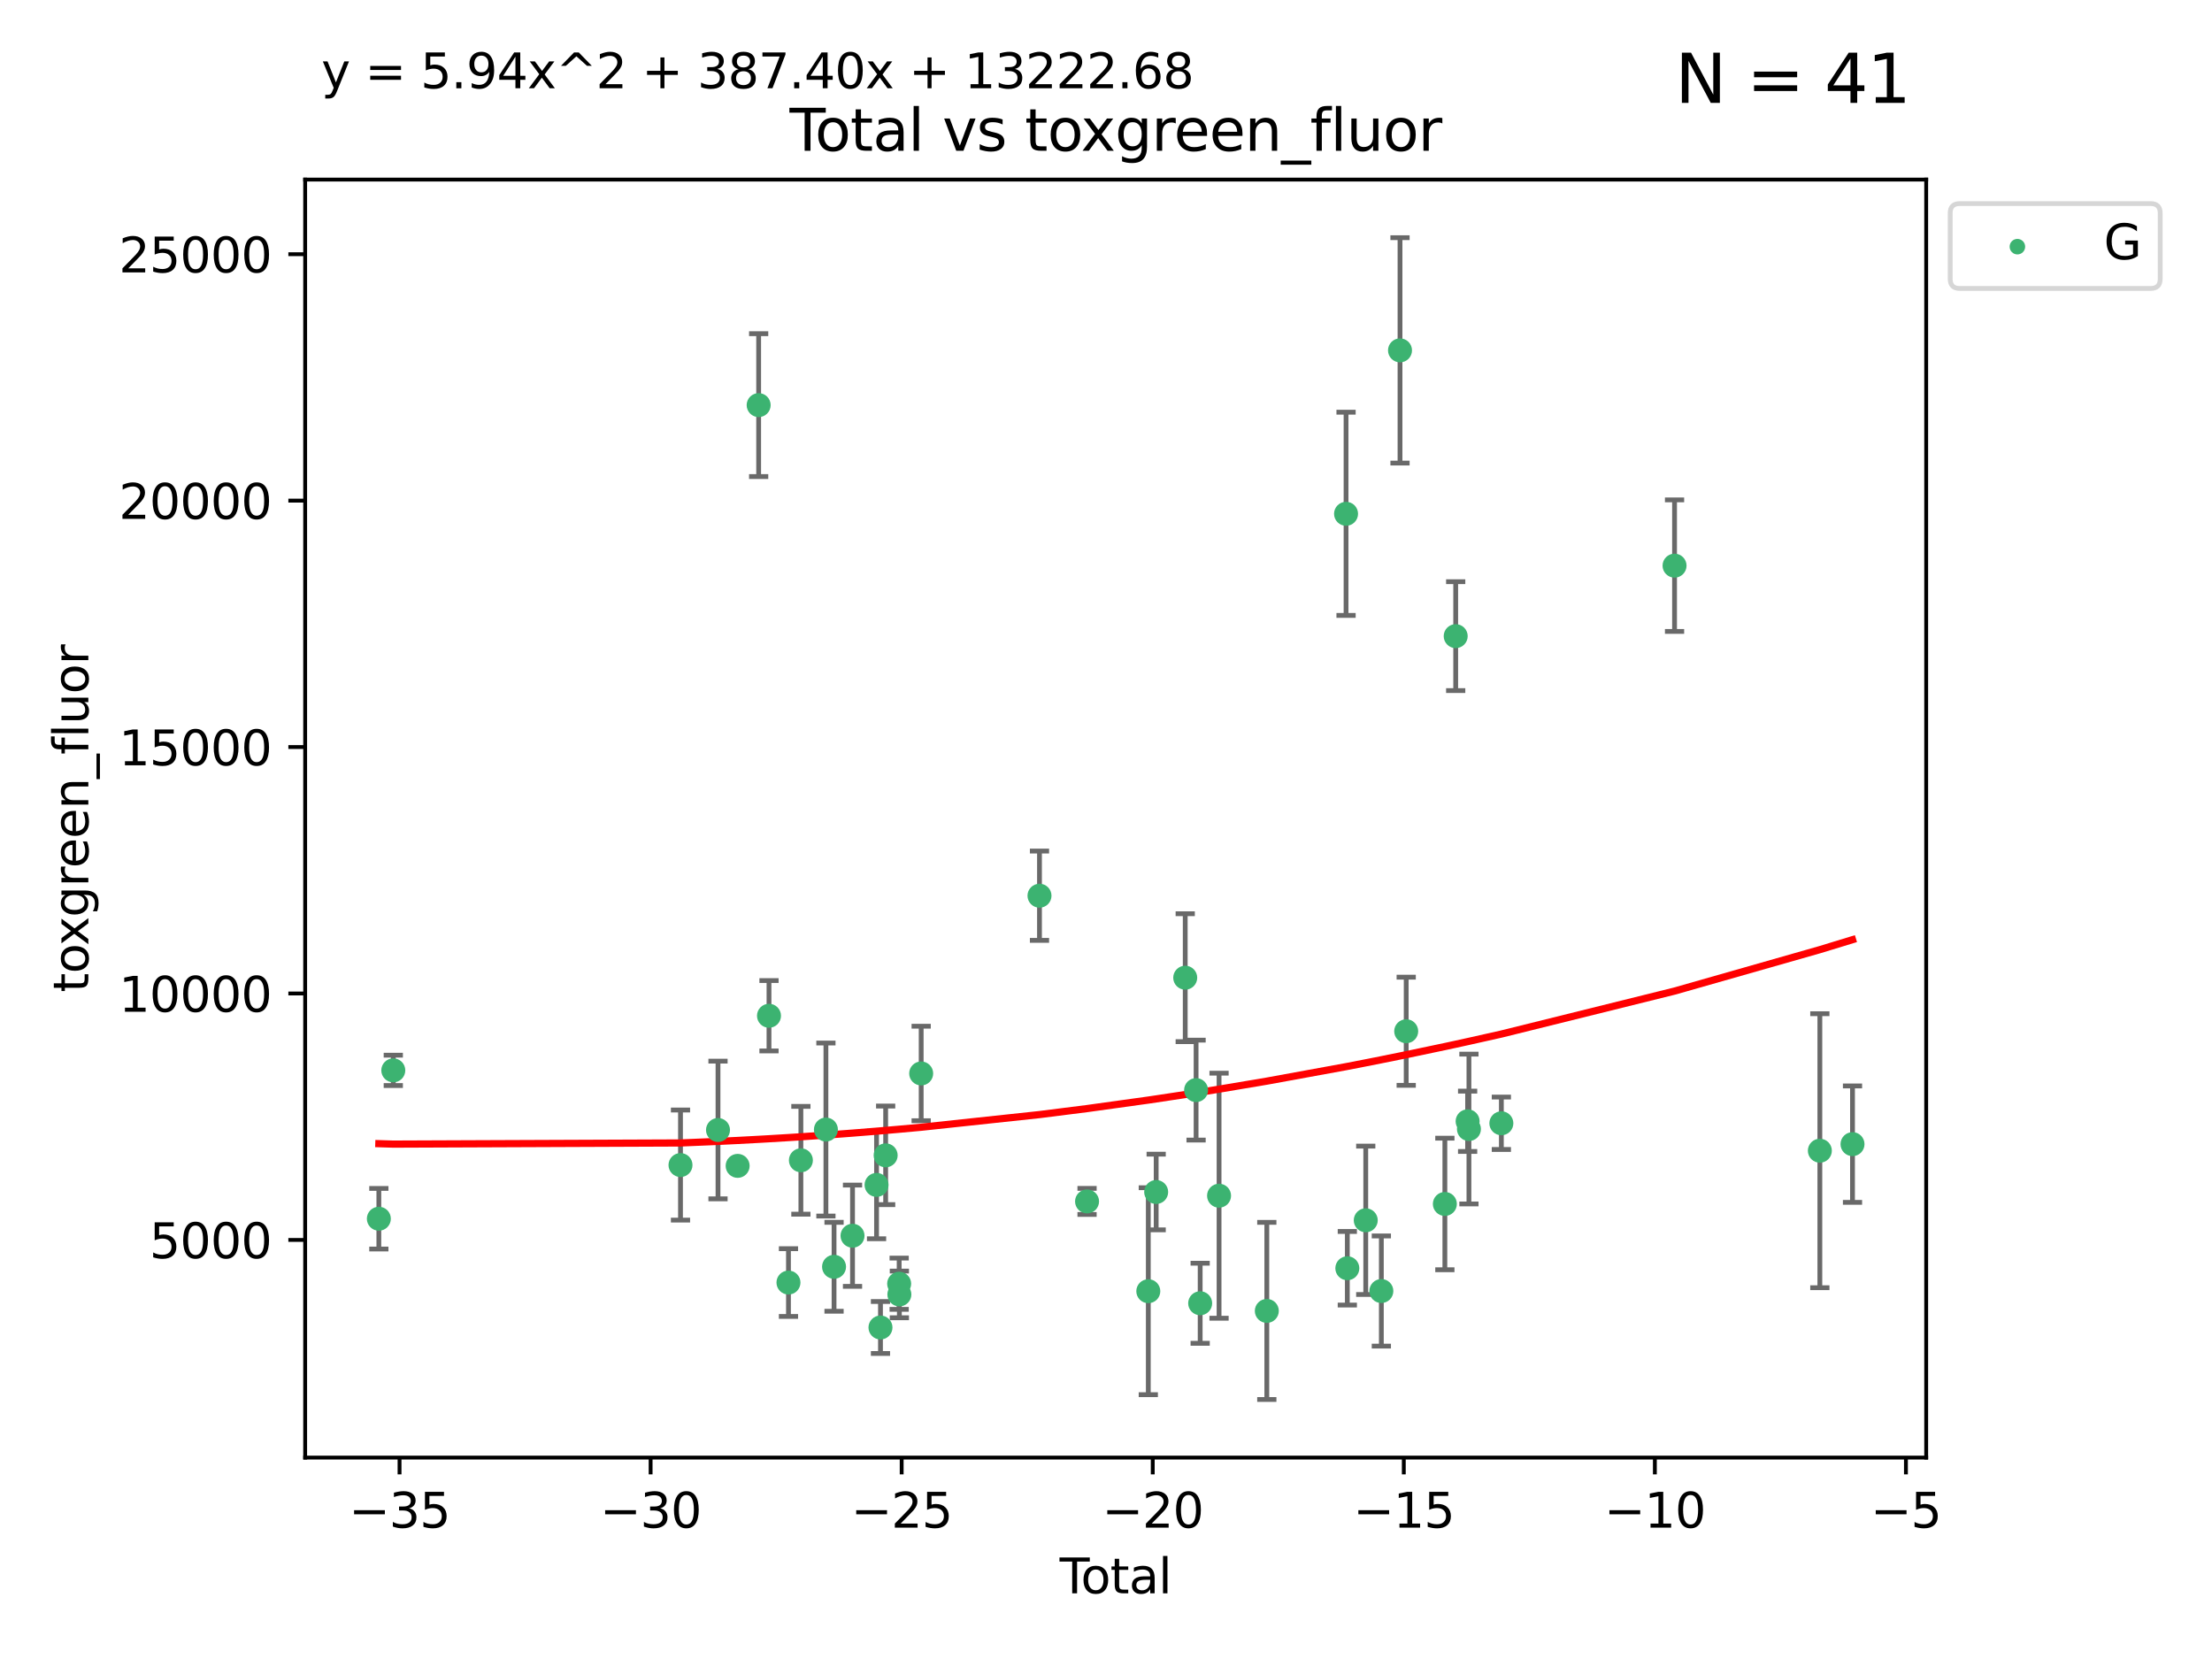<?xml version="1.0" encoding="utf-8" standalone="no"?>
<!DOCTYPE svg PUBLIC "-//W3C//DTD SVG 1.1//EN"
  "http://www.w3.org/Graphics/SVG/1.1/DTD/svg11.dtd">
<svg xmlns:xlink="http://www.w3.org/1999/xlink" width="460.8pt" height="345.6pt" viewBox="0 0 460.8 345.6" xmlns="http://www.w3.org/2000/svg" version="1.1">
 <defs>
  <style type="text/css">*{stroke-linejoin: round; stroke-linecap: butt}</style>
 </defs>
 <g id="figure_1">
  <g id="patch_1">
   <path d="M 0 345.6 
L 460.8 345.6 
L 460.8 0 
L 0 0 
z
" style="fill: #ffffff"/>
  </g>
  <g id="axes_1">
   <g id="patch_2">
    <path d="M 63.571 303.64 
L 401.26 303.64 
L 401.26 37.411 
L 63.571 37.411 
z
" style="fill: #ffffff"/>
   </g>
   <g id="PathCollection_1">
    <defs>
     <path id="m408e22eb44" d="M 0 1.118 
C 0.297 1.118 0.581 1 0.791 0.791 
C 1 0.581 1.118 0.297 1.118 0 
C 1.118 -0.297 1 -0.581 0.791 -0.791 
C 0.581 -1 0.297 -1.118 0 -1.118 
C -0.297 -1.118 -0.581 -1 -0.791 -0.791 
C -1 -0.581 -1.118 -0.297 -1.118 0 
C -1.118 0.297 -1 0.581 -0.791 0.791 
C -0.581 1 -0.297 1.118 0 1.118 
z
" style="stroke: #3cb371"/>
    </defs>
    <g clip-path="url(#pa933b4f06b)">
     <use xlink:href="#m408e22eb44" x="78.921" y="253.883" style="fill: #3cb371; stroke: #3cb371"/>
     <use xlink:href="#m408e22eb44" x="81.93" y="222.974" style="fill: #3cb371; stroke: #3cb371"/>
     <use xlink:href="#m408e22eb44" x="141.76" y="242.703" style="fill: #3cb371; stroke: #3cb371"/>
     <use xlink:href="#m408e22eb44" x="149.573" y="235.399" style="fill: #3cb371; stroke: #3cb371"/>
     <use xlink:href="#m408e22eb44" x="153.665" y="242.871" style="fill: #3cb371; stroke: #3cb371"/>
     <use xlink:href="#m408e22eb44" x="158.042" y="84.394" style="fill: #3cb371; stroke: #3cb371"/>
     <use xlink:href="#m408e22eb44" x="160.196" y="211.603" style="fill: #3cb371; stroke: #3cb371"/>
     <use xlink:href="#m408e22eb44" x="164.252" y="267.18" style="fill: #3cb371; stroke: #3cb371"/>
     <use xlink:href="#m408e22eb44" x="166.84" y="241.71" style="fill: #3cb371; stroke: #3cb371"/>
     <use xlink:href="#m408e22eb44" x="172.053" y="235.304" style="fill: #3cb371; stroke: #3cb371"/>
     <use xlink:href="#m408e22eb44" x="173.747" y="263.895" style="fill: #3cb371; stroke: #3cb371"/>
     <use xlink:href="#m408e22eb44" x="177.596" y="257.425" style="fill: #3cb371; stroke: #3cb371"/>
     <use xlink:href="#m408e22eb44" x="182.603" y="246.836" style="fill: #3cb371; stroke: #3cb371"/>
     <use xlink:href="#m408e22eb44" x="183.419" y="276.541" style="fill: #3cb371; stroke: #3cb371"/>
     <use xlink:href="#m408e22eb44" x="184.499" y="240.679" style="fill: #3cb371; stroke: #3cb371"/>
     <use xlink:href="#m408e22eb44" x="187.311" y="267.423" style="fill: #3cb371; stroke: #3cb371"/>
     <use xlink:href="#m408e22eb44" x="187.355" y="269.653" style="fill: #3cb371; stroke: #3cb371"/>
     <use xlink:href="#m408e22eb44" x="191.898" y="223.62" style="fill: #3cb371; stroke: #3cb371"/>
     <use xlink:href="#m408e22eb44" x="216.545" y="186.594" style="fill: #3cb371; stroke: #3cb371"/>
     <use xlink:href="#m408e22eb44" x="226.453" y="250.277" style="fill: #3cb371; stroke: #3cb371"/>
     <use xlink:href="#m408e22eb44" x="239.213" y="268.982" style="fill: #3cb371; stroke: #3cb371"/>
     <use xlink:href="#m408e22eb44" x="240.851" y="248.317" style="fill: #3cb371; stroke: #3cb371"/>
     <use xlink:href="#m408e22eb44" x="246.904" y="203.672" style="fill: #3cb371; stroke: #3cb371"/>
     <use xlink:href="#m408e22eb44" x="249.167" y="227.09" style="fill: #3cb371; stroke: #3cb371"/>
     <use xlink:href="#m408e22eb44" x="250.017" y="271.492" style="fill: #3cb371; stroke: #3cb371"/>
     <use xlink:href="#m408e22eb44" x="253.952" y="249.087" style="fill: #3cb371; stroke: #3cb371"/>
     <use xlink:href="#m408e22eb44" x="263.901" y="273.089" style="fill: #3cb371; stroke: #3cb371"/>
     <use xlink:href="#m408e22eb44" x="280.407" y="107.034" style="fill: #3cb371; stroke: #3cb371"/>
     <use xlink:href="#m408e22eb44" x="280.673" y="264.2" style="fill: #3cb371; stroke: #3cb371"/>
     <use xlink:href="#m408e22eb44" x="284.511" y="254.21" style="fill: #3cb371; stroke: #3cb371"/>
     <use xlink:href="#m408e22eb44" x="287.76" y="268.946" style="fill: #3cb371; stroke: #3cb371"/>
     <use xlink:href="#m408e22eb44" x="291.648" y="72.989" style="fill: #3cb371; stroke: #3cb371"/>
     <use xlink:href="#m408e22eb44" x="292.937" y="214.827" style="fill: #3cb371; stroke: #3cb371"/>
     <use xlink:href="#m408e22eb44" x="300.991" y="250.806" style="fill: #3cb371; stroke: #3cb371"/>
     <use xlink:href="#m408e22eb44" x="303.248" y="132.52" style="fill: #3cb371; stroke: #3cb371"/>
     <use xlink:href="#m408e22eb44" x="305.733" y="233.587" style="fill: #3cb371; stroke: #3cb371"/>
     <use xlink:href="#m408e22eb44" x="306.006" y="235.197" style="fill: #3cb371; stroke: #3cb371"/>
     <use xlink:href="#m408e22eb44" x="312.761" y="233.999" style="fill: #3cb371; stroke: #3cb371"/>
     <use xlink:href="#m408e22eb44" x="348.839" y="117.838" style="fill: #3cb371; stroke: #3cb371"/>
     <use xlink:href="#m408e22eb44" x="379.109" y="239.714" style="fill: #3cb371; stroke: #3cb371"/>
     <use xlink:href="#m408e22eb44" x="385.911" y="238.346" style="fill: #3cb371; stroke: #3cb371"/>
    </g>
   </g>
   <g id="matplotlib.axis_1">
    <g id="xtick_1">
     <g id="line2d_1">
      <defs>
       <path id="m53d113ef78" d="M 0 0 
L 0 3.5 
" style="stroke: #000000; stroke-width: 0.8"/>
      </defs>
      <g>
       <use xlink:href="#m53d113ef78" x="83.232" y="303.64" style="stroke: #000000; stroke-width: 0.8"/>
      </g>
     </g>
     <g id="text_1">
      <!-- −35 -->
      <g transform="translate(72.68 318.238)scale(0.1 -0.1)">
       <defs>
        <path id="DejaVuSans-2212" d="M 678 2272 
L 4684 2272 
L 4684 1741 
L 678 1741 
L 678 2272 
z
" transform="scale(0.016)"/>
        <path id="DejaVuSans-33" d="M 2597 2516 
Q 3050 2419 3304 2112 
Q 3559 1806 3559 1356 
Q 3559 666 3084 287 
Q 2609 -91 1734 -91 
Q 1441 -91 1130 -33 
Q 819 25 488 141 
L 488 750 
Q 750 597 1062 519 
Q 1375 441 1716 441 
Q 2309 441 2620 675 
Q 2931 909 2931 1356 
Q 2931 1769 2642 2001 
Q 2353 2234 1838 2234 
L 1294 2234 
L 1294 2753 
L 1863 2753 
Q 2328 2753 2575 2939 
Q 2822 3125 2822 3475 
Q 2822 3834 2567 4026 
Q 2313 4219 1838 4219 
Q 1578 4219 1281 4162 
Q 984 4106 628 3988 
L 628 4550 
Q 988 4650 1302 4700 
Q 1616 4750 1894 4750 
Q 2613 4750 3031 4423 
Q 3450 4097 3450 3541 
Q 3450 3153 3228 2886 
Q 3006 2619 2597 2516 
z
" transform="scale(0.016)"/>
        <path id="DejaVuSans-35" d="M 691 4666 
L 3169 4666 
L 3169 4134 
L 1269 4134 
L 1269 2991 
Q 1406 3038 1543 3061 
Q 1681 3084 1819 3084 
Q 2600 3084 3056 2656 
Q 3513 2228 3513 1497 
Q 3513 744 3044 326 
Q 2575 -91 1722 -91 
Q 1428 -91 1123 -41 
Q 819 9 494 109 
L 494 744 
Q 775 591 1075 516 
Q 1375 441 1709 441 
Q 2250 441 2565 725 
Q 2881 1009 2881 1497 
Q 2881 1984 2565 2268 
Q 2250 2553 1709 2553 
Q 1456 2553 1204 2497 
Q 953 2441 691 2322 
L 691 4666 
z
" transform="scale(0.016)"/>
       </defs>
       <use xlink:href="#DejaVuSans-2212"/>
       <use xlink:href="#DejaVuSans-33" x="83.789"/>
       <use xlink:href="#DejaVuSans-35" x="147.412"/>
      </g>
     </g>
    </g>
    <g id="xtick_2">
     <g id="line2d_2">
      <g>
       <use xlink:href="#m53d113ef78" x="135.534" y="303.64" style="stroke: #000000; stroke-width: 0.8"/>
      </g>
     </g>
     <g id="text_2">
      <!-- −30 -->
      <g transform="translate(124.981 318.238)scale(0.1 -0.1)">
       <defs>
        <path id="DejaVuSans-30" d="M 2034 4250 
Q 1547 4250 1301 3770 
Q 1056 3291 1056 2328 
Q 1056 1369 1301 889 
Q 1547 409 2034 409 
Q 2525 409 2770 889 
Q 3016 1369 3016 2328 
Q 3016 3291 2770 3770 
Q 2525 4250 2034 4250 
z
M 2034 4750 
Q 2819 4750 3233 4129 
Q 3647 3509 3647 2328 
Q 3647 1150 3233 529 
Q 2819 -91 2034 -91 
Q 1250 -91 836 529 
Q 422 1150 422 2328 
Q 422 3509 836 4129 
Q 1250 4750 2034 4750 
z
" transform="scale(0.016)"/>
       </defs>
       <use xlink:href="#DejaVuSans-2212"/>
       <use xlink:href="#DejaVuSans-33" x="83.789"/>
       <use xlink:href="#DejaVuSans-30" x="147.412"/>
      </g>
     </g>
    </g>
    <g id="xtick_3">
     <g id="line2d_3">
      <g>
       <use xlink:href="#m53d113ef78" x="187.835" y="303.64" style="stroke: #000000; stroke-width: 0.8"/>
      </g>
     </g>
     <g id="text_3">
      <!-- −25 -->
      <g transform="translate(177.283 318.238)scale(0.1 -0.1)">
       <defs>
        <path id="DejaVuSans-32" d="M 1228 531 
L 3431 531 
L 3431 0 
L 469 0 
L 469 531 
Q 828 903 1448 1529 
Q 2069 2156 2228 2338 
Q 2531 2678 2651 2914 
Q 2772 3150 2772 3378 
Q 2772 3750 2511 3984 
Q 2250 4219 1831 4219 
Q 1534 4219 1204 4116 
Q 875 4013 500 3803 
L 500 4441 
Q 881 4594 1212 4672 
Q 1544 4750 1819 4750 
Q 2544 4750 2975 4387 
Q 3406 4025 3406 3419 
Q 3406 3131 3298 2873 
Q 3191 2616 2906 2266 
Q 2828 2175 2409 1742 
Q 1991 1309 1228 531 
z
" transform="scale(0.016)"/>
       </defs>
       <use xlink:href="#DejaVuSans-2212"/>
       <use xlink:href="#DejaVuSans-32" x="83.789"/>
       <use xlink:href="#DejaVuSans-35" x="147.412"/>
      </g>
     </g>
    </g>
    <g id="xtick_4">
     <g id="line2d_4">
      <g>
       <use xlink:href="#m53d113ef78" x="240.136" y="303.64" style="stroke: #000000; stroke-width: 0.8"/>
      </g>
     </g>
     <g id="text_4">
      <!-- −20 -->
      <g transform="translate(229.584 318.238)scale(0.1 -0.1)">
       <use xlink:href="#DejaVuSans-2212"/>
       <use xlink:href="#DejaVuSans-32" x="83.789"/>
       <use xlink:href="#DejaVuSans-30" x="147.412"/>
      </g>
     </g>
    </g>
    <g id="xtick_5">
     <g id="line2d_5">
      <g>
       <use xlink:href="#m53d113ef78" x="292.437" y="303.64" style="stroke: #000000; stroke-width: 0.8"/>
      </g>
     </g>
     <g id="text_5">
      <!-- −15 -->
      <g transform="translate(281.885 318.238)scale(0.1 -0.1)">
       <defs>
        <path id="DejaVuSans-31" d="M 794 531 
L 1825 531 
L 1825 4091 
L 703 3866 
L 703 4441 
L 1819 4666 
L 2450 4666 
L 2450 531 
L 3481 531 
L 3481 0 
L 794 0 
L 794 531 
z
" transform="scale(0.016)"/>
       </defs>
       <use xlink:href="#DejaVuSans-2212"/>
       <use xlink:href="#DejaVuSans-31" x="83.789"/>
       <use xlink:href="#DejaVuSans-35" x="147.412"/>
      </g>
     </g>
    </g>
    <g id="xtick_6">
     <g id="line2d_6">
      <g>
       <use xlink:href="#m53d113ef78" x="344.739" y="303.64" style="stroke: #000000; stroke-width: 0.8"/>
      </g>
     </g>
     <g id="text_6">
      <!-- −10 -->
      <g transform="translate(334.186 318.238)scale(0.1 -0.1)">
       <use xlink:href="#DejaVuSans-2212"/>
       <use xlink:href="#DejaVuSans-31" x="83.789"/>
       <use xlink:href="#DejaVuSans-30" x="147.412"/>
      </g>
     </g>
    </g>
    <g id="xtick_7">
     <g id="line2d_7">
      <g>
       <use xlink:href="#m53d113ef78" x="397.04" y="303.64" style="stroke: #000000; stroke-width: 0.8"/>
      </g>
     </g>
     <g id="text_7">
      <!-- −5 -->
      <g transform="translate(389.669 318.238)scale(0.1 -0.1)">
       <use xlink:href="#DejaVuSans-2212"/>
       <use xlink:href="#DejaVuSans-35" x="83.789"/>
      </g>
     </g>
    </g>
    <g id="text_8">
     <!-- Total -->
     <g transform="translate(220.739 331.917)scale(0.1 -0.1)">
      <defs>
       <path id="DejaVuSans-54" d="M -19 4666 
L 3928 4666 
L 3928 4134 
L 2272 4134 
L 2272 0 
L 1638 0 
L 1638 4134 
L -19 4134 
L -19 4666 
z
" transform="scale(0.016)"/>
       <path id="DejaVuSans-6f" d="M 1959 3097 
Q 1497 3097 1228 2736 
Q 959 2375 959 1747 
Q 959 1119 1226 758 
Q 1494 397 1959 397 
Q 2419 397 2687 759 
Q 2956 1122 2956 1747 
Q 2956 2369 2687 2733 
Q 2419 3097 1959 3097 
z
M 1959 3584 
Q 2709 3584 3137 3096 
Q 3566 2609 3566 1747 
Q 3566 888 3137 398 
Q 2709 -91 1959 -91 
Q 1206 -91 779 398 
Q 353 888 353 1747 
Q 353 2609 779 3096 
Q 1206 3584 1959 3584 
z
" transform="scale(0.016)"/>
       <path id="DejaVuSans-74" d="M 1172 4494 
L 1172 3500 
L 2356 3500 
L 2356 3053 
L 1172 3053 
L 1172 1153 
Q 1172 725 1289 603 
Q 1406 481 1766 481 
L 2356 481 
L 2356 0 
L 1766 0 
Q 1100 0 847 248 
Q 594 497 594 1153 
L 594 3053 
L 172 3053 
L 172 3500 
L 594 3500 
L 594 4494 
L 1172 4494 
z
" transform="scale(0.016)"/>
       <path id="DejaVuSans-61" d="M 2194 1759 
Q 1497 1759 1228 1600 
Q 959 1441 959 1056 
Q 959 750 1161 570 
Q 1363 391 1709 391 
Q 2188 391 2477 730 
Q 2766 1069 2766 1631 
L 2766 1759 
L 2194 1759 
z
M 3341 1997 
L 3341 0 
L 2766 0 
L 2766 531 
Q 2569 213 2275 61 
Q 1981 -91 1556 -91 
Q 1019 -91 701 211 
Q 384 513 384 1019 
Q 384 1609 779 1909 
Q 1175 2209 1959 2209 
L 2766 2209 
L 2766 2266 
Q 2766 2663 2505 2880 
Q 2244 3097 1772 3097 
Q 1472 3097 1187 3025 
Q 903 2953 641 2809 
L 641 3341 
Q 956 3463 1253 3523 
Q 1550 3584 1831 3584 
Q 2591 3584 2966 3190 
Q 3341 2797 3341 1997 
z
" transform="scale(0.016)"/>
       <path id="DejaVuSans-6c" d="M 603 4863 
L 1178 4863 
L 1178 0 
L 603 0 
L 603 4863 
z
" transform="scale(0.016)"/>
      </defs>
      <use xlink:href="#DejaVuSans-54"/>
      <use xlink:href="#DejaVuSans-6f" x="44.084"/>
      <use xlink:href="#DejaVuSans-74" x="105.266"/>
      <use xlink:href="#DejaVuSans-61" x="144.475"/>
      <use xlink:href="#DejaVuSans-6c" x="205.754"/>
     </g>
    </g>
   </g>
   <g id="matplotlib.axis_2">
    <g id="ytick_1">
     <g id="line2d_8">
      <defs>
       <path id="mfeb98fe8e0" d="M 0 0 
L -3.5 0 
" style="stroke: #000000; stroke-width: 0.8"/>
      </defs>
      <g>
       <use xlink:href="#mfeb98fe8e0" x="63.571" y="258.301" style="stroke: #000000; stroke-width: 0.8"/>
      </g>
     </g>
     <g id="text_9">
      <!-- 5000 -->
      <g transform="translate(31.121 262.1)scale(0.1 -0.1)">
       <use xlink:href="#DejaVuSans-35"/>
       <use xlink:href="#DejaVuSans-30" x="63.623"/>
       <use xlink:href="#DejaVuSans-30" x="127.246"/>
       <use xlink:href="#DejaVuSans-30" x="190.869"/>
      </g>
     </g>
    </g>
    <g id="ytick_2">
     <g id="line2d_9">
      <g>
       <use xlink:href="#mfeb98fe8e0" x="63.571" y="206.963" style="stroke: #000000; stroke-width: 0.8"/>
      </g>
     </g>
     <g id="text_10">
      <!-- 10000 -->
      <g transform="translate(24.759 210.763)scale(0.1 -0.1)">
       <use xlink:href="#DejaVuSans-31"/>
       <use xlink:href="#DejaVuSans-30" x="63.623"/>
       <use xlink:href="#DejaVuSans-30" x="127.246"/>
       <use xlink:href="#DejaVuSans-30" x="190.869"/>
       <use xlink:href="#DejaVuSans-30" x="254.492"/>
      </g>
     </g>
    </g>
    <g id="ytick_3">
     <g id="line2d_10">
      <g>
       <use xlink:href="#mfeb98fe8e0" x="63.571" y="155.626" style="stroke: #000000; stroke-width: 0.8"/>
      </g>
     </g>
     <g id="text_11">
      <!-- 15000 -->
      <g transform="translate(24.759 159.425)scale(0.1 -0.1)">
       <use xlink:href="#DejaVuSans-31"/>
       <use xlink:href="#DejaVuSans-35" x="63.623"/>
       <use xlink:href="#DejaVuSans-30" x="127.246"/>
       <use xlink:href="#DejaVuSans-30" x="190.869"/>
       <use xlink:href="#DejaVuSans-30" x="254.492"/>
      </g>
     </g>
    </g>
    <g id="ytick_4">
     <g id="line2d_11">
      <g>
       <use xlink:href="#mfeb98fe8e0" x="63.571" y="104.288" style="stroke: #000000; stroke-width: 0.8"/>
      </g>
     </g>
     <g id="text_12">
      <!-- 20000 -->
      <g transform="translate(24.759 108.088)scale(0.1 -0.1)">
       <use xlink:href="#DejaVuSans-32"/>
       <use xlink:href="#DejaVuSans-30" x="63.623"/>
       <use xlink:href="#DejaVuSans-30" x="127.246"/>
       <use xlink:href="#DejaVuSans-30" x="190.869"/>
       <use xlink:href="#DejaVuSans-30" x="254.492"/>
      </g>
     </g>
    </g>
    <g id="ytick_5">
     <g id="line2d_12">
      <g>
       <use xlink:href="#mfeb98fe8e0" x="63.571" y="52.951" style="stroke: #000000; stroke-width: 0.8"/>
      </g>
     </g>
     <g id="text_13">
      <!-- 25000 -->
      <g transform="translate(24.759 56.75)scale(0.1 -0.1)">
       <use xlink:href="#DejaVuSans-32"/>
       <use xlink:href="#DejaVuSans-35" x="63.623"/>
       <use xlink:href="#DejaVuSans-30" x="127.246"/>
       <use xlink:href="#DejaVuSans-30" x="190.869"/>
       <use xlink:href="#DejaVuSans-30" x="254.492"/>
      </g>
     </g>
    </g>
    <g id="text_14">
     <!-- toxgreen_fluor -->
     <g transform="translate(18.401 206.72)rotate(-90)scale(0.1 -0.1)">
      <defs>
       <path id="DejaVuSans-78" d="M 3513 3500 
L 2247 1797 
L 3578 0 
L 2900 0 
L 1881 1375 
L 863 0 
L 184 0 
L 1544 1831 
L 300 3500 
L 978 3500 
L 1906 2253 
L 2834 3500 
L 3513 3500 
z
" transform="scale(0.016)"/>
       <path id="DejaVuSans-67" d="M 2906 1791 
Q 2906 2416 2648 2759 
Q 2391 3103 1925 3103 
Q 1463 3103 1205 2759 
Q 947 2416 947 1791 
Q 947 1169 1205 825 
Q 1463 481 1925 481 
Q 2391 481 2648 825 
Q 2906 1169 2906 1791 
z
M 3481 434 
Q 3481 -459 3084 -895 
Q 2688 -1331 1869 -1331 
Q 1566 -1331 1297 -1286 
Q 1028 -1241 775 -1147 
L 775 -588 
Q 1028 -725 1275 -790 
Q 1522 -856 1778 -856 
Q 2344 -856 2625 -561 
Q 2906 -266 2906 331 
L 2906 616 
Q 2728 306 2450 153 
Q 2172 0 1784 0 
Q 1141 0 747 490 
Q 353 981 353 1791 
Q 353 2603 747 3093 
Q 1141 3584 1784 3584 
Q 2172 3584 2450 3431 
Q 2728 3278 2906 2969 
L 2906 3500 
L 3481 3500 
L 3481 434 
z
" transform="scale(0.016)"/>
       <path id="DejaVuSans-72" d="M 2631 2963 
Q 2534 3019 2420 3045 
Q 2306 3072 2169 3072 
Q 1681 3072 1420 2755 
Q 1159 2438 1159 1844 
L 1159 0 
L 581 0 
L 581 3500 
L 1159 3500 
L 1159 2956 
Q 1341 3275 1631 3429 
Q 1922 3584 2338 3584 
Q 2397 3584 2469 3576 
Q 2541 3569 2628 3553 
L 2631 2963 
z
" transform="scale(0.016)"/>
       <path id="DejaVuSans-65" d="M 3597 1894 
L 3597 1613 
L 953 1613 
Q 991 1019 1311 708 
Q 1631 397 2203 397 
Q 2534 397 2845 478 
Q 3156 559 3463 722 
L 3463 178 
Q 3153 47 2828 -22 
Q 2503 -91 2169 -91 
Q 1331 -91 842 396 
Q 353 884 353 1716 
Q 353 2575 817 3079 
Q 1281 3584 2069 3584 
Q 2775 3584 3186 3129 
Q 3597 2675 3597 1894 
z
M 3022 2063 
Q 3016 2534 2758 2815 
Q 2500 3097 2075 3097 
Q 1594 3097 1305 2825 
Q 1016 2553 972 2059 
L 3022 2063 
z
" transform="scale(0.016)"/>
       <path id="DejaVuSans-6e" d="M 3513 2113 
L 3513 0 
L 2938 0 
L 2938 2094 
Q 2938 2591 2744 2837 
Q 2550 3084 2163 3084 
Q 1697 3084 1428 2787 
Q 1159 2491 1159 1978 
L 1159 0 
L 581 0 
L 581 3500 
L 1159 3500 
L 1159 2956 
Q 1366 3272 1645 3428 
Q 1925 3584 2291 3584 
Q 2894 3584 3203 3211 
Q 3513 2838 3513 2113 
z
" transform="scale(0.016)"/>
       <path id="DejaVuSans-5f" d="M 3263 -1063 
L 3263 -1509 
L -63 -1509 
L -63 -1063 
L 3263 -1063 
z
" transform="scale(0.016)"/>
       <path id="DejaVuSans-66" d="M 2375 4863 
L 2375 4384 
L 1825 4384 
Q 1516 4384 1395 4259 
Q 1275 4134 1275 3809 
L 1275 3500 
L 2222 3500 
L 2222 3053 
L 1275 3053 
L 1275 0 
L 697 0 
L 697 3053 
L 147 3053 
L 147 3500 
L 697 3500 
L 697 3744 
Q 697 4328 969 4595 
Q 1241 4863 1831 4863 
L 2375 4863 
z
" transform="scale(0.016)"/>
       <path id="DejaVuSans-75" d="M 544 1381 
L 544 3500 
L 1119 3500 
L 1119 1403 
Q 1119 906 1312 657 
Q 1506 409 1894 409 
Q 2359 409 2629 706 
Q 2900 1003 2900 1516 
L 2900 3500 
L 3475 3500 
L 3475 0 
L 2900 0 
L 2900 538 
Q 2691 219 2414 64 
Q 2138 -91 1772 -91 
Q 1169 -91 856 284 
Q 544 659 544 1381 
z
M 1991 3584 
L 1991 3584 
z
" transform="scale(0.016)"/>
      </defs>
      <use xlink:href="#DejaVuSans-74"/>
      <use xlink:href="#DejaVuSans-6f" x="39.209"/>
      <use xlink:href="#DejaVuSans-78" x="97.266"/>
      <use xlink:href="#DejaVuSans-67" x="156.445"/>
      <use xlink:href="#DejaVuSans-72" x="219.922"/>
      <use xlink:href="#DejaVuSans-65" x="258.785"/>
      <use xlink:href="#DejaVuSans-65" x="320.309"/>
      <use xlink:href="#DejaVuSans-6e" x="381.832"/>
      <use xlink:href="#DejaVuSans-5f" x="445.211"/>
      <use xlink:href="#DejaVuSans-66" x="495.211"/>
      <use xlink:href="#DejaVuSans-6c" x="530.416"/>
      <use xlink:href="#DejaVuSans-75" x="558.199"/>
      <use xlink:href="#DejaVuSans-6f" x="621.578"/>
      <use xlink:href="#DejaVuSans-72" x="682.76"/>
     </g>
    </g>
   </g>
   <g id="LineCollection_1">
    <path d="M 78.921 260.196 
L 78.921 247.571 
" clip-path="url(#pa933b4f06b)" style="fill: none; stroke: #696969"/>
    <path d="M 81.93 226.137 
L 81.93 219.812 
" clip-path="url(#pa933b4f06b)" style="fill: none; stroke: #696969"/>
    <path d="M 141.76 254.172 
L 141.76 231.235 
" clip-path="url(#pa933b4f06b)" style="fill: none; stroke: #696969"/>
    <path d="M 149.573 249.74 
L 149.573 221.058 
" clip-path="url(#pa933b4f06b)" style="fill: none; stroke: #696969"/>
    <path d="M 153.665 243.743 
L 153.665 241.999 
" clip-path="url(#pa933b4f06b)" style="fill: none; stroke: #696969"/>
    <path d="M 158.042 99.276 
L 158.042 69.512 
" clip-path="url(#pa933b4f06b)" style="fill: none; stroke: #696969"/>
    <path d="M 160.196 218.932 
L 160.196 204.273 
" clip-path="url(#pa933b4f06b)" style="fill: none; stroke: #696969"/>
    <path d="M 164.252 274.238 
L 164.252 260.123 
" clip-path="url(#pa933b4f06b)" style="fill: none; stroke: #696969"/>
    <path d="M 166.84 252.937 
L 166.84 230.482 
" clip-path="url(#pa933b4f06b)" style="fill: none; stroke: #696969"/>
    <path d="M 172.053 253.326 
L 172.053 217.281 
" clip-path="url(#pa933b4f06b)" style="fill: none; stroke: #696969"/>
    <path d="M 173.747 273.159 
L 173.747 254.632 
" clip-path="url(#pa933b4f06b)" style="fill: none; stroke: #696969"/>
    <path d="M 177.596 267.974 
L 177.596 246.876 
" clip-path="url(#pa933b4f06b)" style="fill: none; stroke: #696969"/>
    <path d="M 182.603 258.051 
L 182.603 235.621 
" clip-path="url(#pa933b4f06b)" style="fill: none; stroke: #696969"/>
    <path d="M 183.419 281.956 
L 183.419 271.127 
" clip-path="url(#pa933b4f06b)" style="fill: none; stroke: #696969"/>
    <path d="M 184.499 250.945 
L 184.499 230.413 
" clip-path="url(#pa933b4f06b)" style="fill: none; stroke: #696969"/>
    <path d="M 187.311 272.764 
L 187.311 262.082 
" clip-path="url(#pa933b4f06b)" style="fill: none; stroke: #696969"/>
    <path d="M 187.355 274.516 
L 187.355 264.79 
" clip-path="url(#pa933b4f06b)" style="fill: none; stroke: #696969"/>
    <path d="M 191.898 233.463 
L 191.898 213.778 
" clip-path="url(#pa933b4f06b)" style="fill: none; stroke: #696969"/>
    <path d="M 216.545 195.897 
L 216.545 177.292 
" clip-path="url(#pa933b4f06b)" style="fill: none; stroke: #696969"/>
    <path d="M 226.453 252.99 
L 226.453 247.564 
" clip-path="url(#pa933b4f06b)" style="fill: none; stroke: #696969"/>
    <path d="M 239.213 290.536 
L 239.213 247.428 
" clip-path="url(#pa933b4f06b)" style="fill: none; stroke: #696969"/>
    <path d="M 240.851 256.2 
L 240.851 240.433 
" clip-path="url(#pa933b4f06b)" style="fill: none; stroke: #696969"/>
    <path d="M 246.904 216.995 
L 246.904 190.349 
" clip-path="url(#pa933b4f06b)" style="fill: none; stroke: #696969"/>
    <path d="M 249.167 237.498 
L 249.167 216.681 
" clip-path="url(#pa933b4f06b)" style="fill: none; stroke: #696969"/>
    <path d="M 250.017 279.833 
L 250.017 263.152 
" clip-path="url(#pa933b4f06b)" style="fill: none; stroke: #696969"/>
    <path d="M 253.952 274.614 
L 253.952 223.561 
" clip-path="url(#pa933b4f06b)" style="fill: none; stroke: #696969"/>
    <path d="M 263.901 291.539 
L 263.901 254.639 
" clip-path="url(#pa933b4f06b)" style="fill: none; stroke: #696969"/>
    <path d="M 280.407 128.2 
L 280.407 85.868 
" clip-path="url(#pa933b4f06b)" style="fill: none; stroke: #696969"/>
    <path d="M 280.673 271.863 
L 280.673 256.536 
" clip-path="url(#pa933b4f06b)" style="fill: none; stroke: #696969"/>
    <path d="M 284.511 269.665 
L 284.511 238.755 
" clip-path="url(#pa933b4f06b)" style="fill: none; stroke: #696969"/>
    <path d="M 287.76 280.421 
L 287.76 257.471 
" clip-path="url(#pa933b4f06b)" style="fill: none; stroke: #696969"/>
    <path d="M 291.648 96.465 
L 291.648 49.513 
" clip-path="url(#pa933b4f06b)" style="fill: none; stroke: #696969"/>
    <path d="M 292.937 226.091 
L 292.937 203.563 
" clip-path="url(#pa933b4f06b)" style="fill: none; stroke: #696969"/>
    <path d="M 300.991 264.511 
L 300.991 237.1 
" clip-path="url(#pa933b4f06b)" style="fill: none; stroke: #696969"/>
    <path d="M 303.248 143.858 
L 303.248 121.182 
" clip-path="url(#pa933b4f06b)" style="fill: none; stroke: #696969"/>
    <path d="M 305.733 239.871 
L 305.733 227.303 
" clip-path="url(#pa933b4f06b)" style="fill: none; stroke: #696969"/>
    <path d="M 306.006 250.804 
L 306.006 219.591 
" clip-path="url(#pa933b4f06b)" style="fill: none; stroke: #696969"/>
    <path d="M 312.761 239.456 
L 312.761 228.541 
" clip-path="url(#pa933b4f06b)" style="fill: none; stroke: #696969"/>
    <path d="M 348.839 131.54 
L 348.839 104.136 
" clip-path="url(#pa933b4f06b)" style="fill: none; stroke: #696969"/>
    <path d="M 379.109 268.253 
L 379.109 211.174 
" clip-path="url(#pa933b4f06b)" style="fill: none; stroke: #696969"/>
    <path d="M 385.911 250.469 
L 385.911 226.223 
" clip-path="url(#pa933b4f06b)" style="fill: none; stroke: #696969"/>
   </g>
   <g id="line2d_13">
    <defs>
     <path id="m096e2bdee7" d="M 2 0 
L -2 -0 
" style="stroke: #696969"/>
    </defs>
    <g clip-path="url(#pa933b4f06b)">
     <use xlink:href="#m096e2bdee7" x="78.921" y="260.196" style="fill: #696969; stroke: #696969"/>
     <use xlink:href="#m096e2bdee7" x="81.93" y="226.137" style="fill: #696969; stroke: #696969"/>
     <use xlink:href="#m096e2bdee7" x="141.76" y="254.172" style="fill: #696969; stroke: #696969"/>
     <use xlink:href="#m096e2bdee7" x="149.573" y="249.74" style="fill: #696969; stroke: #696969"/>
     <use xlink:href="#m096e2bdee7" x="153.665" y="243.743" style="fill: #696969; stroke: #696969"/>
     <use xlink:href="#m096e2bdee7" x="158.042" y="99.276" style="fill: #696969; stroke: #696969"/>
     <use xlink:href="#m096e2bdee7" x="160.196" y="218.932" style="fill: #696969; stroke: #696969"/>
     <use xlink:href="#m096e2bdee7" x="164.252" y="274.238" style="fill: #696969; stroke: #696969"/>
     <use xlink:href="#m096e2bdee7" x="166.84" y="252.937" style="fill: #696969; stroke: #696969"/>
     <use xlink:href="#m096e2bdee7" x="172.053" y="253.326" style="fill: #696969; stroke: #696969"/>
     <use xlink:href="#m096e2bdee7" x="173.747" y="273.159" style="fill: #696969; stroke: #696969"/>
     <use xlink:href="#m096e2bdee7" x="177.596" y="267.974" style="fill: #696969; stroke: #696969"/>
     <use xlink:href="#m096e2bdee7" x="182.603" y="258.051" style="fill: #696969; stroke: #696969"/>
     <use xlink:href="#m096e2bdee7" x="183.419" y="281.956" style="fill: #696969; stroke: #696969"/>
     <use xlink:href="#m096e2bdee7" x="184.499" y="250.945" style="fill: #696969; stroke: #696969"/>
     <use xlink:href="#m096e2bdee7" x="187.311" y="272.764" style="fill: #696969; stroke: #696969"/>
     <use xlink:href="#m096e2bdee7" x="187.355" y="274.516" style="fill: #696969; stroke: #696969"/>
     <use xlink:href="#m096e2bdee7" x="191.898" y="233.463" style="fill: #696969; stroke: #696969"/>
     <use xlink:href="#m096e2bdee7" x="216.545" y="195.897" style="fill: #696969; stroke: #696969"/>
     <use xlink:href="#m096e2bdee7" x="226.453" y="252.99" style="fill: #696969; stroke: #696969"/>
     <use xlink:href="#m096e2bdee7" x="239.213" y="290.536" style="fill: #696969; stroke: #696969"/>
     <use xlink:href="#m096e2bdee7" x="240.851" y="256.2" style="fill: #696969; stroke: #696969"/>
     <use xlink:href="#m096e2bdee7" x="246.904" y="216.995" style="fill: #696969; stroke: #696969"/>
     <use xlink:href="#m096e2bdee7" x="249.167" y="237.498" style="fill: #696969; stroke: #696969"/>
     <use xlink:href="#m096e2bdee7" x="250.017" y="279.833" style="fill: #696969; stroke: #696969"/>
     <use xlink:href="#m096e2bdee7" x="253.952" y="274.614" style="fill: #696969; stroke: #696969"/>
     <use xlink:href="#m096e2bdee7" x="263.901" y="291.539" style="fill: #696969; stroke: #696969"/>
     <use xlink:href="#m096e2bdee7" x="280.407" y="128.2" style="fill: #696969; stroke: #696969"/>
     <use xlink:href="#m096e2bdee7" x="280.673" y="271.863" style="fill: #696969; stroke: #696969"/>
     <use xlink:href="#m096e2bdee7" x="284.511" y="269.665" style="fill: #696969; stroke: #696969"/>
     <use xlink:href="#m096e2bdee7" x="287.76" y="280.421" style="fill: #696969; stroke: #696969"/>
     <use xlink:href="#m096e2bdee7" x="291.648" y="96.465" style="fill: #696969; stroke: #696969"/>
     <use xlink:href="#m096e2bdee7" x="292.937" y="226.091" style="fill: #696969; stroke: #696969"/>
     <use xlink:href="#m096e2bdee7" x="300.991" y="264.511" style="fill: #696969; stroke: #696969"/>
     <use xlink:href="#m096e2bdee7" x="303.248" y="143.858" style="fill: #696969; stroke: #696969"/>
     <use xlink:href="#m096e2bdee7" x="305.733" y="239.871" style="fill: #696969; stroke: #696969"/>
     <use xlink:href="#m096e2bdee7" x="306.006" y="250.804" style="fill: #696969; stroke: #696969"/>
     <use xlink:href="#m096e2bdee7" x="312.761" y="239.456" style="fill: #696969; stroke: #696969"/>
     <use xlink:href="#m096e2bdee7" x="348.839" y="131.54" style="fill: #696969; stroke: #696969"/>
     <use xlink:href="#m096e2bdee7" x="379.109" y="268.253" style="fill: #696969; stroke: #696969"/>
     <use xlink:href="#m096e2bdee7" x="385.911" y="250.469" style="fill: #696969; stroke: #696969"/>
    </g>
   </g>
   <g id="line2d_14">
    <g clip-path="url(#pa933b4f06b)">
     <use xlink:href="#m096e2bdee7" x="78.921" y="247.571" style="fill: #696969; stroke: #696969"/>
     <use xlink:href="#m096e2bdee7" x="81.93" y="219.812" style="fill: #696969; stroke: #696969"/>
     <use xlink:href="#m096e2bdee7" x="141.76" y="231.235" style="fill: #696969; stroke: #696969"/>
     <use xlink:href="#m096e2bdee7" x="149.573" y="221.058" style="fill: #696969; stroke: #696969"/>
     <use xlink:href="#m096e2bdee7" x="153.665" y="241.999" style="fill: #696969; stroke: #696969"/>
     <use xlink:href="#m096e2bdee7" x="158.042" y="69.512" style="fill: #696969; stroke: #696969"/>
     <use xlink:href="#m096e2bdee7" x="160.196" y="204.273" style="fill: #696969; stroke: #696969"/>
     <use xlink:href="#m096e2bdee7" x="164.252" y="260.123" style="fill: #696969; stroke: #696969"/>
     <use xlink:href="#m096e2bdee7" x="166.84" y="230.482" style="fill: #696969; stroke: #696969"/>
     <use xlink:href="#m096e2bdee7" x="172.053" y="217.281" style="fill: #696969; stroke: #696969"/>
     <use xlink:href="#m096e2bdee7" x="173.747" y="254.632" style="fill: #696969; stroke: #696969"/>
     <use xlink:href="#m096e2bdee7" x="177.596" y="246.876" style="fill: #696969; stroke: #696969"/>
     <use xlink:href="#m096e2bdee7" x="182.603" y="235.621" style="fill: #696969; stroke: #696969"/>
     <use xlink:href="#m096e2bdee7" x="183.419" y="271.127" style="fill: #696969; stroke: #696969"/>
     <use xlink:href="#m096e2bdee7" x="184.499" y="230.413" style="fill: #696969; stroke: #696969"/>
     <use xlink:href="#m096e2bdee7" x="187.311" y="262.082" style="fill: #696969; stroke: #696969"/>
     <use xlink:href="#m096e2bdee7" x="187.355" y="264.79" style="fill: #696969; stroke: #696969"/>
     <use xlink:href="#m096e2bdee7" x="191.898" y="213.778" style="fill: #696969; stroke: #696969"/>
     <use xlink:href="#m096e2bdee7" x="216.545" y="177.292" style="fill: #696969; stroke: #696969"/>
     <use xlink:href="#m096e2bdee7" x="226.453" y="247.564" style="fill: #696969; stroke: #696969"/>
     <use xlink:href="#m096e2bdee7" x="239.213" y="247.428" style="fill: #696969; stroke: #696969"/>
     <use xlink:href="#m096e2bdee7" x="240.851" y="240.433" style="fill: #696969; stroke: #696969"/>
     <use xlink:href="#m096e2bdee7" x="246.904" y="190.349" style="fill: #696969; stroke: #696969"/>
     <use xlink:href="#m096e2bdee7" x="249.167" y="216.681" style="fill: #696969; stroke: #696969"/>
     <use xlink:href="#m096e2bdee7" x="250.017" y="263.152" style="fill: #696969; stroke: #696969"/>
     <use xlink:href="#m096e2bdee7" x="253.952" y="223.561" style="fill: #696969; stroke: #696969"/>
     <use xlink:href="#m096e2bdee7" x="263.901" y="254.639" style="fill: #696969; stroke: #696969"/>
     <use xlink:href="#m096e2bdee7" x="280.407" y="85.868" style="fill: #696969; stroke: #696969"/>
     <use xlink:href="#m096e2bdee7" x="280.673" y="256.536" style="fill: #696969; stroke: #696969"/>
     <use xlink:href="#m096e2bdee7" x="284.511" y="238.755" style="fill: #696969; stroke: #696969"/>
     <use xlink:href="#m096e2bdee7" x="287.76" y="257.471" style="fill: #696969; stroke: #696969"/>
     <use xlink:href="#m096e2bdee7" x="291.648" y="49.513" style="fill: #696969; stroke: #696969"/>
     <use xlink:href="#m096e2bdee7" x="292.937" y="203.563" style="fill: #696969; stroke: #696969"/>
     <use xlink:href="#m096e2bdee7" x="300.991" y="237.1" style="fill: #696969; stroke: #696969"/>
     <use xlink:href="#m096e2bdee7" x="303.248" y="121.182" style="fill: #696969; stroke: #696969"/>
     <use xlink:href="#m096e2bdee7" x="305.733" y="227.303" style="fill: #696969; stroke: #696969"/>
     <use xlink:href="#m096e2bdee7" x="306.006" y="219.591" style="fill: #696969; stroke: #696969"/>
     <use xlink:href="#m096e2bdee7" x="312.761" y="228.541" style="fill: #696969; stroke: #696969"/>
     <use xlink:href="#m096e2bdee7" x="348.839" y="104.136" style="fill: #696969; stroke: #696969"/>
     <use xlink:href="#m096e2bdee7" x="379.109" y="211.174" style="fill: #696969; stroke: #696969"/>
     <use xlink:href="#m096e2bdee7" x="385.911" y="226.223" style="fill: #696969; stroke: #696969"/>
    </g>
   </g>
   <g id="line2d_15">
    <path d="M 78.921 238.247 
L 81.93 238.34 
L 141.76 238.1 
L 149.573 237.774 
L 153.665 237.577 
L 158.042 237.344 
L 160.196 237.222 
L 164.252 236.978 
L 166.84 236.813 
L 172.053 236.457 
L 173.747 236.335 
L 177.596 236.046 
L 182.603 235.645 
L 183.419 235.577 
L 184.499 235.485 
L 187.311 235.242 
L 187.355 235.238 
L 191.898 234.826 
L 216.545 232.189 
L 226.453 230.938 
L 239.213 229.166 
L 240.851 228.925 
L 246.904 228.01 
L 249.167 227.657 
L 250.017 227.523 
L 253.952 226.893 
L 263.901 225.221 
L 280.407 222.205 
L 280.673 222.154 
L 284.511 221.408 
L 287.76 220.764 
L 291.648 219.977 
L 292.937 219.713 
L 300.991 218.018 
L 303.248 217.531 
L 305.733 216.987 
L 306.006 216.927 
L 312.761 215.412 
L 348.839 206.461 
L 379.109 197.831 
L 385.911 195.752 
" clip-path="url(#pa933b4f06b)" style="fill: none; stroke: #ff0000; stroke-width: 1.5; stroke-linecap: square"/>
   </g>
   <g id="line2d_16">
    <defs>
     <path id="mf2f92bef96" d="M 0 2 
C 0.53 2 1.039 1.789 1.414 1.414 
C 1.789 1.039 2 0.53 2 0 
C 2 -0.53 1.789 -1.039 1.414 -1.414 
C 1.039 -1.789 0.53 -2 0 -2 
C -0.53 -2 -1.039 -1.789 -1.414 -1.414 
C -1.789 -1.039 -2 -0.53 -2 0 
C -2 0.53 -1.789 1.039 -1.414 1.414 
C -1.039 1.789 -0.53 2 0 2 
z
" style="stroke: #3cb371"/>
    </defs>
    <g clip-path="url(#pa933b4f06b)">
     <use xlink:href="#mf2f92bef96" x="78.921" y="253.883" style="fill: #3cb371; stroke: #3cb371"/>
     <use xlink:href="#mf2f92bef96" x="81.93" y="222.974" style="fill: #3cb371; stroke: #3cb371"/>
     <use xlink:href="#mf2f92bef96" x="141.76" y="242.703" style="fill: #3cb371; stroke: #3cb371"/>
     <use xlink:href="#mf2f92bef96" x="149.573" y="235.399" style="fill: #3cb371; stroke: #3cb371"/>
     <use xlink:href="#mf2f92bef96" x="153.665" y="242.871" style="fill: #3cb371; stroke: #3cb371"/>
     <use xlink:href="#mf2f92bef96" x="158.042" y="84.394" style="fill: #3cb371; stroke: #3cb371"/>
     <use xlink:href="#mf2f92bef96" x="160.196" y="211.603" style="fill: #3cb371; stroke: #3cb371"/>
     <use xlink:href="#mf2f92bef96" x="164.252" y="267.18" style="fill: #3cb371; stroke: #3cb371"/>
     <use xlink:href="#mf2f92bef96" x="166.84" y="241.71" style="fill: #3cb371; stroke: #3cb371"/>
     <use xlink:href="#mf2f92bef96" x="172.053" y="235.304" style="fill: #3cb371; stroke: #3cb371"/>
     <use xlink:href="#mf2f92bef96" x="173.747" y="263.895" style="fill: #3cb371; stroke: #3cb371"/>
     <use xlink:href="#mf2f92bef96" x="177.596" y="257.425" style="fill: #3cb371; stroke: #3cb371"/>
     <use xlink:href="#mf2f92bef96" x="182.603" y="246.836" style="fill: #3cb371; stroke: #3cb371"/>
     <use xlink:href="#mf2f92bef96" x="183.419" y="276.541" style="fill: #3cb371; stroke: #3cb371"/>
     <use xlink:href="#mf2f92bef96" x="184.499" y="240.679" style="fill: #3cb371; stroke: #3cb371"/>
     <use xlink:href="#mf2f92bef96" x="187.311" y="267.423" style="fill: #3cb371; stroke: #3cb371"/>
     <use xlink:href="#mf2f92bef96" x="187.355" y="269.653" style="fill: #3cb371; stroke: #3cb371"/>
     <use xlink:href="#mf2f92bef96" x="191.898" y="223.62" style="fill: #3cb371; stroke: #3cb371"/>
     <use xlink:href="#mf2f92bef96" x="216.545" y="186.594" style="fill: #3cb371; stroke: #3cb371"/>
     <use xlink:href="#mf2f92bef96" x="226.453" y="250.277" style="fill: #3cb371; stroke: #3cb371"/>
     <use xlink:href="#mf2f92bef96" x="239.213" y="268.982" style="fill: #3cb371; stroke: #3cb371"/>
     <use xlink:href="#mf2f92bef96" x="240.851" y="248.317" style="fill: #3cb371; stroke: #3cb371"/>
     <use xlink:href="#mf2f92bef96" x="246.904" y="203.672" style="fill: #3cb371; stroke: #3cb371"/>
     <use xlink:href="#mf2f92bef96" x="249.167" y="227.09" style="fill: #3cb371; stroke: #3cb371"/>
     <use xlink:href="#mf2f92bef96" x="250.017" y="271.492" style="fill: #3cb371; stroke: #3cb371"/>
     <use xlink:href="#mf2f92bef96" x="253.952" y="249.087" style="fill: #3cb371; stroke: #3cb371"/>
     <use xlink:href="#mf2f92bef96" x="263.901" y="273.089" style="fill: #3cb371; stroke: #3cb371"/>
     <use xlink:href="#mf2f92bef96" x="280.407" y="107.034" style="fill: #3cb371; stroke: #3cb371"/>
     <use xlink:href="#mf2f92bef96" x="280.673" y="264.2" style="fill: #3cb371; stroke: #3cb371"/>
     <use xlink:href="#mf2f92bef96" x="284.511" y="254.21" style="fill: #3cb371; stroke: #3cb371"/>
     <use xlink:href="#mf2f92bef96" x="287.76" y="268.946" style="fill: #3cb371; stroke: #3cb371"/>
     <use xlink:href="#mf2f92bef96" x="291.648" y="72.989" style="fill: #3cb371; stroke: #3cb371"/>
     <use xlink:href="#mf2f92bef96" x="292.937" y="214.827" style="fill: #3cb371; stroke: #3cb371"/>
     <use xlink:href="#mf2f92bef96" x="300.991" y="250.806" style="fill: #3cb371; stroke: #3cb371"/>
     <use xlink:href="#mf2f92bef96" x="303.248" y="132.52" style="fill: #3cb371; stroke: #3cb371"/>
     <use xlink:href="#mf2f92bef96" x="305.733" y="233.587" style="fill: #3cb371; stroke: #3cb371"/>
     <use xlink:href="#mf2f92bef96" x="306.006" y="235.197" style="fill: #3cb371; stroke: #3cb371"/>
     <use xlink:href="#mf2f92bef96" x="312.761" y="233.999" style="fill: #3cb371; stroke: #3cb371"/>
     <use xlink:href="#mf2f92bef96" x="348.839" y="117.838" style="fill: #3cb371; stroke: #3cb371"/>
     <use xlink:href="#mf2f92bef96" x="379.109" y="239.714" style="fill: #3cb371; stroke: #3cb371"/>
     <use xlink:href="#mf2f92bef96" x="385.911" y="238.346" style="fill: #3cb371; stroke: #3cb371"/>
    </g>
   </g>
   <g id="patch_3">
    <path d="M 63.571 303.64 
L 63.571 37.411 
" style="fill: none; stroke: #000000; stroke-width: 0.8; stroke-linejoin: miter; stroke-linecap: square"/>
   </g>
   <g id="patch_4">
    <path d="M 401.26 303.64 
L 401.26 37.411 
" style="fill: none; stroke: #000000; stroke-width: 0.8; stroke-linejoin: miter; stroke-linecap: square"/>
   </g>
   <g id="patch_5">
    <path d="M 63.571 303.64 
L 401.26 303.64 
" style="fill: none; stroke: #000000; stroke-width: 0.8; stroke-linejoin: miter; stroke-linecap: square"/>
   </g>
   <g id="patch_6">
    <path d="M 63.571 37.411 
L 401.26 37.411 
" style="fill: none; stroke: #000000; stroke-width: 0.8; stroke-linejoin: miter; stroke-linecap: square"/>
   </g>
   <g id="text_15">
    <!-- N = 41 -->
    <g transform="translate(348.964 21.426)scale(0.14 -0.14)">
     <defs>
      <path id="DejaVuSans-4e" d="M 628 4666 
L 1478 4666 
L 3547 763 
L 3547 4666 
L 4159 4666 
L 4159 0 
L 3309 0 
L 1241 3903 
L 1241 0 
L 628 0 
L 628 4666 
z
" transform="scale(0.016)"/>
      <path id="DejaVuSans-20" transform="scale(0.016)"/>
      <path id="DejaVuSans-3d" d="M 678 2906 
L 4684 2906 
L 4684 2381 
L 678 2381 
L 678 2906 
z
M 678 1631 
L 4684 1631 
L 4684 1100 
L 678 1100 
L 678 1631 
z
" transform="scale(0.016)"/>
      <path id="DejaVuSans-34" d="M 2419 4116 
L 825 1625 
L 2419 1625 
L 2419 4116 
z
M 2253 4666 
L 3047 4666 
L 3047 1625 
L 3713 1625 
L 3713 1100 
L 3047 1100 
L 3047 0 
L 2419 0 
L 2419 1100 
L 313 1100 
L 313 1709 
L 2253 4666 
z
" transform="scale(0.016)"/>
     </defs>
     <use xlink:href="#DejaVuSans-4e"/>
     <use xlink:href="#DejaVuSans-20" x="74.805"/>
     <use xlink:href="#DejaVuSans-3d" x="106.592"/>
     <use xlink:href="#DejaVuSans-20" x="190.381"/>
     <use xlink:href="#DejaVuSans-34" x="222.168"/>
     <use xlink:href="#DejaVuSans-31" x="285.791"/>
    </g>
   </g>
   <g id="text_16">
    <!-- y = 5.94x^2 + 387.40x + 13222.68 -->
    <g transform="translate(66.948 18.387)scale(0.1 -0.1)">
     <defs>
      <path id="DejaVuSans-79" d="M 2059 -325 
Q 1816 -950 1584 -1140 
Q 1353 -1331 966 -1331 
L 506 -1331 
L 506 -850 
L 844 -850 
Q 1081 -850 1212 -737 
Q 1344 -625 1503 -206 
L 1606 56 
L 191 3500 
L 800 3500 
L 1894 763 
L 2988 3500 
L 3597 3500 
L 2059 -325 
z
" transform="scale(0.016)"/>
      <path id="DejaVuSans-2e" d="M 684 794 
L 1344 794 
L 1344 0 
L 684 0 
L 684 794 
z
" transform="scale(0.016)"/>
      <path id="DejaVuSans-39" d="M 703 97 
L 703 672 
Q 941 559 1184 500 
Q 1428 441 1663 441 
Q 2288 441 2617 861 
Q 2947 1281 2994 2138 
Q 2813 1869 2534 1725 
Q 2256 1581 1919 1581 
Q 1219 1581 811 2004 
Q 403 2428 403 3163 
Q 403 3881 828 4315 
Q 1253 4750 1959 4750 
Q 2769 4750 3195 4129 
Q 3622 3509 3622 2328 
Q 3622 1225 3098 567 
Q 2575 -91 1691 -91 
Q 1453 -91 1209 -44 
Q 966 3 703 97 
z
M 1959 2075 
Q 2384 2075 2632 2365 
Q 2881 2656 2881 3163 
Q 2881 3666 2632 3958 
Q 2384 4250 1959 4250 
Q 1534 4250 1286 3958 
Q 1038 3666 1038 3163 
Q 1038 2656 1286 2365 
Q 1534 2075 1959 2075 
z
" transform="scale(0.016)"/>
      <path id="DejaVuSans-5e" d="M 2988 4666 
L 4684 2925 
L 4056 2925 
L 2681 4159 
L 1306 2925 
L 678 2925 
L 2375 4666 
L 2988 4666 
z
" transform="scale(0.016)"/>
      <path id="DejaVuSans-2b" d="M 2944 4013 
L 2944 2272 
L 4684 2272 
L 4684 1741 
L 2944 1741 
L 2944 0 
L 2419 0 
L 2419 1741 
L 678 1741 
L 678 2272 
L 2419 2272 
L 2419 4013 
L 2944 4013 
z
" transform="scale(0.016)"/>
      <path id="DejaVuSans-38" d="M 2034 2216 
Q 1584 2216 1326 1975 
Q 1069 1734 1069 1313 
Q 1069 891 1326 650 
Q 1584 409 2034 409 
Q 2484 409 2743 651 
Q 3003 894 3003 1313 
Q 3003 1734 2745 1975 
Q 2488 2216 2034 2216 
z
M 1403 2484 
Q 997 2584 770 2862 
Q 544 3141 544 3541 
Q 544 4100 942 4425 
Q 1341 4750 2034 4750 
Q 2731 4750 3128 4425 
Q 3525 4100 3525 3541 
Q 3525 3141 3298 2862 
Q 3072 2584 2669 2484 
Q 3125 2378 3379 2068 
Q 3634 1759 3634 1313 
Q 3634 634 3220 271 
Q 2806 -91 2034 -91 
Q 1263 -91 848 271 
Q 434 634 434 1313 
Q 434 1759 690 2068 
Q 947 2378 1403 2484 
z
M 1172 3481 
Q 1172 3119 1398 2916 
Q 1625 2713 2034 2713 
Q 2441 2713 2670 2916 
Q 2900 3119 2900 3481 
Q 2900 3844 2670 4047 
Q 2441 4250 2034 4250 
Q 1625 4250 1398 4047 
Q 1172 3844 1172 3481 
z
" transform="scale(0.016)"/>
      <path id="DejaVuSans-37" d="M 525 4666 
L 3525 4666 
L 3525 4397 
L 1831 0 
L 1172 0 
L 2766 4134 
L 525 4134 
L 525 4666 
z
" transform="scale(0.016)"/>
      <path id="DejaVuSans-36" d="M 2113 2584 
Q 1688 2584 1439 2293 
Q 1191 2003 1191 1497 
Q 1191 994 1439 701 
Q 1688 409 2113 409 
Q 2538 409 2786 701 
Q 3034 994 3034 1497 
Q 3034 2003 2786 2293 
Q 2538 2584 2113 2584 
z
M 3366 4563 
L 3366 3988 
Q 3128 4100 2886 4159 
Q 2644 4219 2406 4219 
Q 1781 4219 1451 3797 
Q 1122 3375 1075 2522 
Q 1259 2794 1537 2939 
Q 1816 3084 2150 3084 
Q 2853 3084 3261 2657 
Q 3669 2231 3669 1497 
Q 3669 778 3244 343 
Q 2819 -91 2113 -91 
Q 1303 -91 875 529 
Q 447 1150 447 2328 
Q 447 3434 972 4092 
Q 1497 4750 2381 4750 
Q 2619 4750 2861 4703 
Q 3103 4656 3366 4563 
z
" transform="scale(0.016)"/>
     </defs>
     <use xlink:href="#DejaVuSans-79"/>
     <use xlink:href="#DejaVuSans-20" x="59.18"/>
     <use xlink:href="#DejaVuSans-3d" x="90.967"/>
     <use xlink:href="#DejaVuSans-20" x="174.756"/>
     <use xlink:href="#DejaVuSans-35" x="206.543"/>
     <use xlink:href="#DejaVuSans-2e" x="270.166"/>
     <use xlink:href="#DejaVuSans-39" x="301.953"/>
     <use xlink:href="#DejaVuSans-34" x="365.576"/>
     <use xlink:href="#DejaVuSans-78" x="429.199"/>
     <use xlink:href="#DejaVuSans-5e" x="488.379"/>
     <use xlink:href="#DejaVuSans-32" x="572.168"/>
     <use xlink:href="#DejaVuSans-20" x="635.791"/>
     <use xlink:href="#DejaVuSans-2b" x="667.578"/>
     <use xlink:href="#DejaVuSans-20" x="751.367"/>
     <use xlink:href="#DejaVuSans-33" x="783.154"/>
     <use xlink:href="#DejaVuSans-38" x="846.777"/>
     <use xlink:href="#DejaVuSans-37" x="910.4"/>
     <use xlink:href="#DejaVuSans-2e" x="974.023"/>
     <use xlink:href="#DejaVuSans-34" x="1005.811"/>
     <use xlink:href="#DejaVuSans-30" x="1069.434"/>
     <use xlink:href="#DejaVuSans-78" x="1133.057"/>
     <use xlink:href="#DejaVuSans-20" x="1192.236"/>
     <use xlink:href="#DejaVuSans-2b" x="1224.023"/>
     <use xlink:href="#DejaVuSans-20" x="1307.812"/>
     <use xlink:href="#DejaVuSans-31" x="1339.6"/>
     <use xlink:href="#DejaVuSans-33" x="1403.223"/>
     <use xlink:href="#DejaVuSans-32" x="1466.846"/>
     <use xlink:href="#DejaVuSans-32" x="1530.469"/>
     <use xlink:href="#DejaVuSans-32" x="1594.092"/>
     <use xlink:href="#DejaVuSans-2e" x="1657.715"/>
     <use xlink:href="#DejaVuSans-36" x="1689.502"/>
     <use xlink:href="#DejaVuSans-38" x="1753.125"/>
    </g>
   </g>
   <g id="text_17">
    <!-- Total vs toxgreen_fluor -->
    <g transform="translate(164.48 31.411)scale(0.12 -0.12)">
     <defs>
      <path id="DejaVuSans-76" d="M 191 3500 
L 800 3500 
L 1894 563 
L 2988 3500 
L 3597 3500 
L 2284 0 
L 1503 0 
L 191 3500 
z
" transform="scale(0.016)"/>
      <path id="DejaVuSans-73" d="M 2834 3397 
L 2834 2853 
Q 2591 2978 2328 3040 
Q 2066 3103 1784 3103 
Q 1356 3103 1142 2972 
Q 928 2841 928 2578 
Q 928 2378 1081 2264 
Q 1234 2150 1697 2047 
L 1894 2003 
Q 2506 1872 2764 1633 
Q 3022 1394 3022 966 
Q 3022 478 2636 193 
Q 2250 -91 1575 -91 
Q 1294 -91 989 -36 
Q 684 19 347 128 
L 347 722 
Q 666 556 975 473 
Q 1284 391 1588 391 
Q 1994 391 2212 530 
Q 2431 669 2431 922 
Q 2431 1156 2273 1281 
Q 2116 1406 1581 1522 
L 1381 1569 
Q 847 1681 609 1914 
Q 372 2147 372 2553 
Q 372 3047 722 3315 
Q 1072 3584 1716 3584 
Q 2034 3584 2315 3537 
Q 2597 3491 2834 3397 
z
" transform="scale(0.016)"/>
     </defs>
     <use xlink:href="#DejaVuSans-54"/>
     <use xlink:href="#DejaVuSans-6f" x="44.084"/>
     <use xlink:href="#DejaVuSans-74" x="105.266"/>
     <use xlink:href="#DejaVuSans-61" x="144.475"/>
     <use xlink:href="#DejaVuSans-6c" x="205.754"/>
     <use xlink:href="#DejaVuSans-20" x="233.537"/>
     <use xlink:href="#DejaVuSans-76" x="265.324"/>
     <use xlink:href="#DejaVuSans-73" x="324.504"/>
     <use xlink:href="#DejaVuSans-20" x="376.604"/>
     <use xlink:href="#DejaVuSans-74" x="408.391"/>
     <use xlink:href="#DejaVuSans-6f" x="447.6"/>
     <use xlink:href="#DejaVuSans-78" x="505.656"/>
     <use xlink:href="#DejaVuSans-67" x="564.836"/>
     <use xlink:href="#DejaVuSans-72" x="628.312"/>
     <use xlink:href="#DejaVuSans-65" x="667.176"/>
     <use xlink:href="#DejaVuSans-65" x="728.699"/>
     <use xlink:href="#DejaVuSans-6e" x="790.223"/>
     <use xlink:href="#DejaVuSans-5f" x="853.602"/>
     <use xlink:href="#DejaVuSans-66" x="903.602"/>
     <use xlink:href="#DejaVuSans-6c" x="938.807"/>
     <use xlink:href="#DejaVuSans-75" x="966.59"/>
     <use xlink:href="#DejaVuSans-6f" x="1029.969"/>
     <use xlink:href="#DejaVuSans-72" x="1091.15"/>
    </g>
   </g>
   <g id="legend_1">
    <g id="patch_7">
     <path d="M 408.26 60.089 
L 448.008 60.089 
Q 450.008 60.089 450.008 58.089 
L 450.008 44.411 
Q 450.008 42.411 448.008 42.411 
L 408.26 42.411 
Q 406.26 42.411 406.26 44.411 
L 406.26 58.089 
Q 406.26 60.089 408.26 60.089 
z
" style="fill: #ffffff; opacity: 0.8; stroke: #cccccc; stroke-linejoin: miter"/>
    </g>
    <g id="PathCollection_2">
     <g>
      <use xlink:href="#m408e22eb44" x="420.26" y="51.385" style="fill: #3cb371; stroke: #3cb371"/>
     </g>
    </g>
    <g id="text_18">
     <!-- G -->
     <g transform="translate(438.26 54.01)scale(0.1 -0.1)">
      <defs>
       <path id="DejaVuSans-47" d="M 3809 666 
L 3809 1919 
L 2778 1919 
L 2778 2438 
L 4434 2438 
L 4434 434 
Q 4069 175 3628 42 
Q 3188 -91 2688 -91 
Q 1594 -91 976 548 
Q 359 1188 359 2328 
Q 359 3472 976 4111 
Q 1594 4750 2688 4750 
Q 3144 4750 3555 4637 
Q 3966 4525 4313 4306 
L 4313 3634 
Q 3963 3931 3569 4081 
Q 3175 4231 2741 4231 
Q 1884 4231 1454 3753 
Q 1025 3275 1025 2328 
Q 1025 1384 1454 906 
Q 1884 428 2741 428 
Q 3075 428 3337 486 
Q 3600 544 3809 666 
z
" transform="scale(0.016)"/>
      </defs>
      <use xlink:href="#DejaVuSans-47"/>
     </g>
    </g>
   </g>
  </g>
 </g>
 <defs>
  <clipPath id="pa933b4f06b">
   <rect x="63.571" y="37.411" width="337.689" height="266.229"/>
  </clipPath>
 </defs>
</svg>
